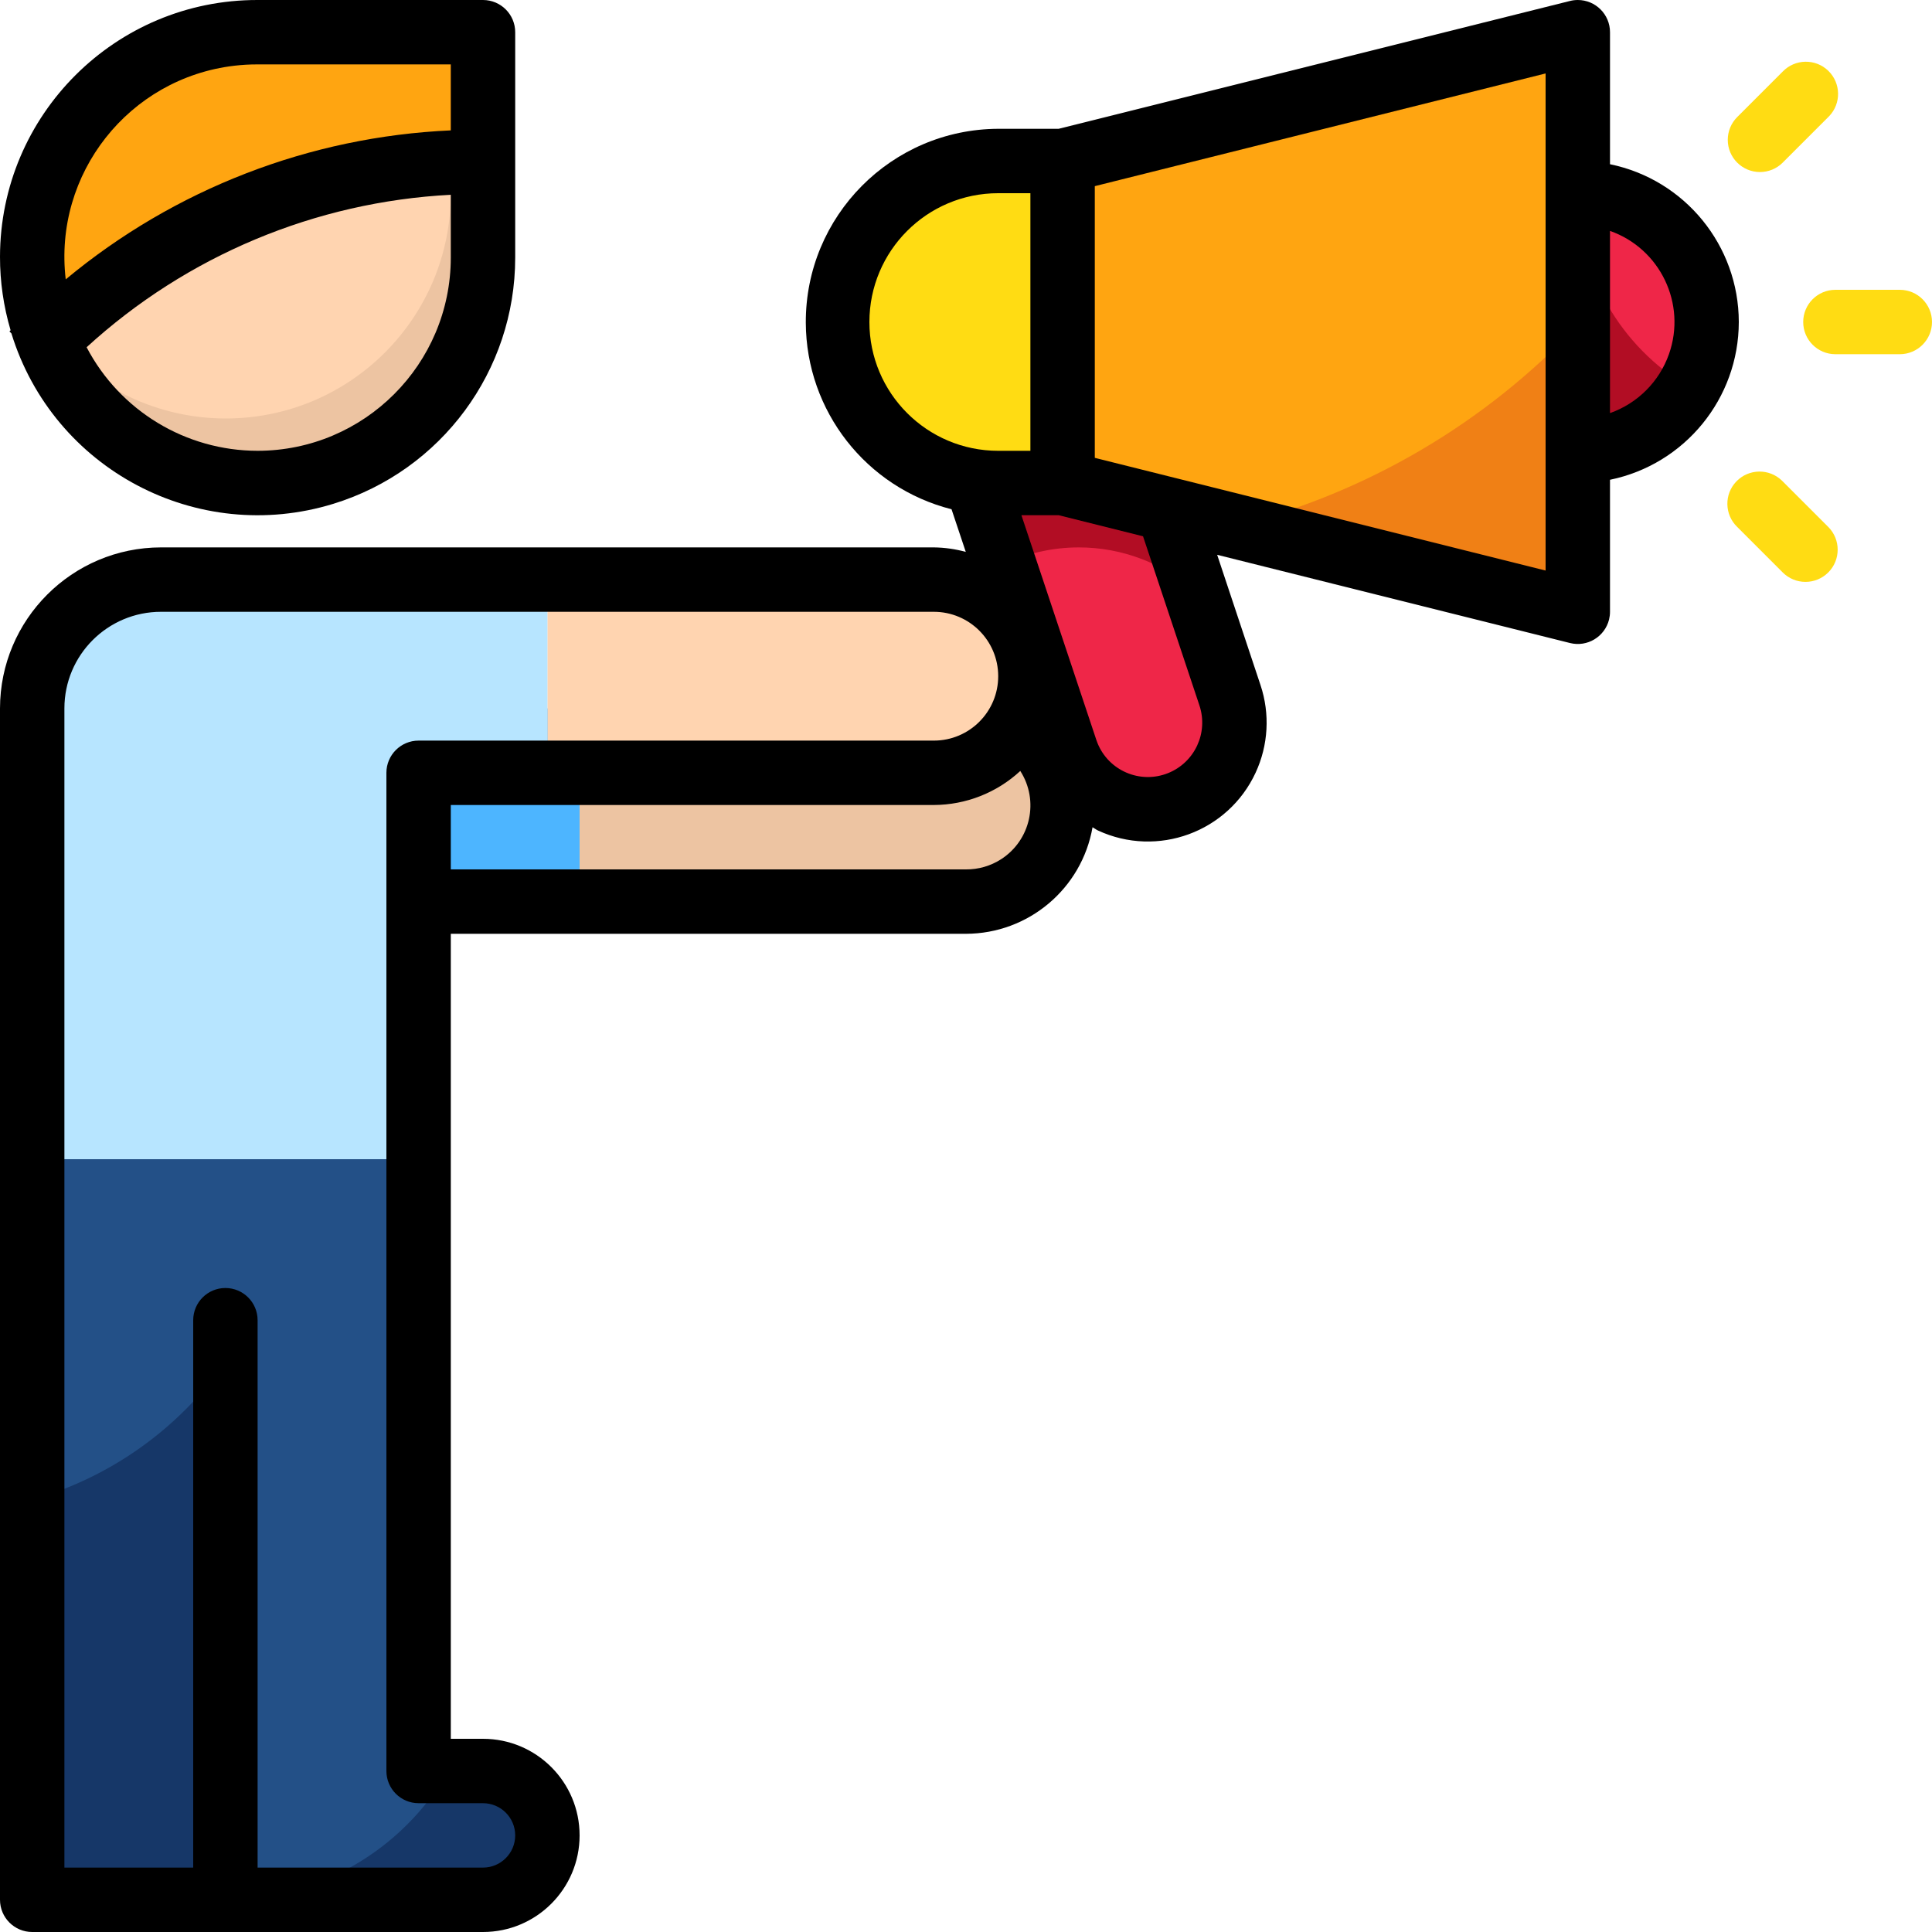 <?xml version="1.0" encoding="iso-8859-1"?>
<!-- Generator: Adobe Illustrator 19.0.0, SVG Export Plug-In . SVG Version: 6.00 Build 0)  -->
<svg version="1.1" id="Capa_1" xmlns="http://www.w3.org/2000/svg" xmlns:xlink="http://www.w3.org/1999/xlink" x="0px" y="0px"
	 viewBox="0 0 512 512" style="enable-background:new 0 0 512 512;" xml:space="preserve">
<path style="fill:#FFA511;" d="M68.267,8.533C35.337,8.474,8.593,35.132,8.533,68.062c-0.009,7.467,1.374,14.865,4.096,21.82
	C43.418,59.648,84.847,42.692,128,42.667V8.533H68.267z"/>
<path style="fill:#FFD4B0;" d="M68.267,128C101.257,128,128,101.257,128,68.267v-25.6C84.847,42.692,43.418,59.648,12.629,89.882
	C21.547,112.845,43.64,127.983,68.267,128z"/>
<path style="fill:#235087;" d="M8.533,503.467h51.2l0,0H128c9.429,0,17.067-7.637,17.067-17.067s-7.637-17.067-17.067-17.067
	h-17.067V307.2H8.533V503.467z"/>
<path style="fill:#EF2648;" d="M256,119.467l26.453,79.36c4.002,12.015,16.998,18.517,29.013,14.507
	c0.427-0.145,0.845-0.299,1.263-0.461l0,0c11.273-4.514,17.084-17.033,13.244-28.553l-27.307-81.92L256,119.467z"/>
<path style="fill:#B20D24;" d="M285.867,145.067c11.383-0.009,22.383,4.147,30.916,11.682L298.667,102.4L256,119.467l10.018,30.046
	C272.23,146.586,279.006,145.075,285.867,145.067z"/>
<path style="fill:#EF2648;" d="M418.133,51.2L418.133,51.2c18.85,0,34.133,15.283,34.133,34.133l0,0
	c0,18.85-15.283,34.133-34.133,34.133l0,0V51.2z"/>
<rect x="110.933" y="187.733" style="fill:#4DB5FF;" width="42.667" height="51.2"/>
<path style="fill:#EDC4A2;" d="M256,187.733H153.6v51.2H256c14.14,0,25.6-11.46,25.6-25.6C281.6,199.194,270.14,187.733,256,187.733
	z"/>
<g>
	<path style="fill:#FFDC13;" d="M281.6,42.667h-17.067c-23.561,0-42.667,19.106-42.667,42.667l0,0
		c0,23.561,19.106,42.667,42.667,42.667H281.6V42.667z"/>
	<path style="fill:#FFDC13;" d="M503.467,93.867H486.4c-4.71,0-8.533-3.823-8.533-8.533c0-4.71,3.823-8.533,8.533-8.533h17.067
		c4.71,0,8.533,3.823,8.533,8.533C512,90.044,508.177,93.867,503.467,93.867z"/>
	<path style="fill:#FFDC13;" d="M466.407,45.594c-4.71,0-8.533-3.823-8.533-8.533c0-2.261,0.896-4.429,2.5-6.033l12.066-12.066
		c3.277-3.388,8.678-3.482,12.066-0.213c3.388,3.277,3.482,8.678,0.213,12.066c-0.068,0.068-0.137,0.137-0.213,0.213L472.44,43.093
		C470.844,44.698,468.668,45.594,466.407,45.594z"/>
	<path style="fill:#FFDC13;" d="M478.473,154.206c-2.261,0-4.437-0.896-6.033-2.5l-12.066-12.066
		c-3.388-3.277-3.482-8.678-0.213-12.066c3.277-3.388,8.678-3.482,12.066-0.213c0.068,0.068,0.145,0.137,0.213,0.213l12.066,12.066
		c3.328,3.337,3.328,8.738,0,12.066C482.901,153.31,480.734,154.206,478.473,154.206z"/>
</g>
<path style="fill:#FFD4B0;" d="M247.467,153.6h-102.4v51.2h102.4c14.14,0,25.6-11.46,25.6-25.6
	C273.067,165.06,261.606,153.6,247.467,153.6z"/>
<path style="fill:#B7E5FF;" d="M42.667,153.6c-18.85,0-34.133,15.283-34.133,34.133V307.2h102.4V204.8h34.133v-51.2H42.667z"/>
<path style="fill:#B20D24;" d="M418.133,51.2v68.267c12.083-0.026,23.253-6.468,29.321-16.922
	C429.286,91.819,418.142,72.294,418.133,51.2z"/>
<polygon style="fill:#FFA511;" points="418.133,8.533 418.133,162.133 281.6,128 281.6,42.667 "/>
<path style="fill:#F08015;" d="M327.33,139.426l90.803,22.707V86.11C393.583,112.196,362.069,130.697,327.33,139.426z"/>
<g>
	<path style="fill:#163768;" d="M8.533,397.44v106.027h51.2V360.96C47.352,378.633,29.278,391.509,8.533,397.44z"/>
	<path style="fill:#163768;" d="M128,469.333h-9.207c-12.169,21.111-34.688,34.125-59.059,34.133H128
		c9.429,0,17.067-7.637,17.067-17.067S137.429,469.333,128,469.333z"/>
</g>
<path style="fill:#FFA511;" d="M11.213,85.709c0.435,1.408,0.853,2.807,1.417,4.173c0.316-0.316,0.674-0.58,0.998-0.853
	C12.8,87.945,12.006,86.818,11.213,85.709z"/>
<path style="fill:#F08015;" d="M119.467,8.533v34.551c2.842-0.145,5.675-0.418,8.533-0.418V8.533H119.467z"/>
<path style="fill:#EDC4A2;" d="M119.467,51.2c0.043,32.93-26.624,59.665-59.563,59.699c-17.929,0.026-34.91-8.021-46.251-21.905
	c-0.324,0.307-0.683,0.572-0.998,0.853c12.041,30.711,46.703,45.85,77.414,33.809c22.801-8.943,37.837-30.899,37.931-55.39v-25.6
	c-2.859,0-5.692,0.273-8.533,0.418V51.2z"/>
<path d="M460.8,85.333c-0.026-20.267-14.285-37.734-34.133-41.813V8.533c0-4.71-3.823-8.533-8.533-8.533
	c-0.7,0-1.399,0.085-2.074,0.256L280.559,34.133h-16.026c-28.279,0.119-51.106,23.142-50.987,51.413
	c0.102,23.347,15.983,43.674,38.622,49.417l3.772,11.298c-2.765-0.759-5.606-1.161-8.474-1.195h-204.8
	C19.115,145.092,0.026,164.181,0,187.733v315.733C0,508.177,3.823,512,8.533,512H128c14.14,0,25.6-11.46,25.6-25.6
	s-11.46-25.6-25.6-25.6h-8.533V247.467H256c16.546-0.043,30.677-11.938,33.536-28.237c0.495,0.265,0.922,0.614,1.425,0.853
	c15.77,7.313,34.475,0.461,41.788-15.309c3.379-7.287,3.84-15.582,1.306-23.202l-11.494-34.543l93.517,23.381
	c4.574,1.135,9.199-1.655,10.342-6.229c0.162-0.666,0.247-1.357,0.247-2.048v-34.987C446.515,123.068,460.775,105.6,460.8,85.333z
	 M230.4,85.333c0-18.85,15.283-34.133,34.133-34.133h8.533v68.267h-8.533C245.683,119.467,230.4,104.184,230.4,85.333z M128,477.867
	c4.71,0,8.533,3.823,8.533,8.533s-3.823,8.533-8.533,8.533H68.267V349.867c0-4.71-3.823-8.533-8.533-8.533s-8.533,3.823-8.533,8.533
	v145.067H17.067v-307.2c0-14.14,11.46-25.6,25.6-25.6h204.8c9.429,0,17.067,7.637,17.067,17.067c0,9.429-7.637,17.067-17.067,17.067
	H110.933c-4.71,0-8.533,3.823-8.533,8.533v264.533c0,4.71,3.823,8.533,8.533,8.533H128z M256,230.4H119.467v-17.067h128
	c8.499-0.026,16.683-3.243,22.921-9.02c5.052,7.876,2.765,18.355-5.111,23.407C262.511,229.496,259.285,230.426,256,230.4z
	 M317.867,186.965c2.398,7.236-1.246,15.087-8.32,17.92c-7.373,2.961-15.753-0.623-18.714-7.996
	c-0.111-0.273-0.213-0.546-0.299-0.819l-19.849-59.537h9.873l22.357,5.589L317.867,186.965z M409.6,151.202l-119.467-29.867V49.331
	L409.6,19.465V151.202z M426.667,109.474V61.193c13.329,4.702,20.326,19.328,15.625,32.657
	C439.714,101.154,433.971,106.897,426.667,109.474z"/>
<path d="M2.5,87.825l0.521,0.521c11.093,36.036,49.297,56.252,85.325,45.167c28.646-8.815,48.188-35.277,48.188-65.246V8.533
	C136.533,3.823,132.71,0,128,0H68.267C30.626-0.06,0.06,30.404,0,68.045c-0.009,6.596,0.939,13.15,2.807,19.473L2.5,87.825z
	 M68.267,119.467c-19.029-0.017-36.48-10.581-45.312-27.443c26.505-24.26,60.629-38.545,96.512-40.405v16.649
	C119.441,96.529,96.529,119.441,68.267,119.467z M68.267,17.067h51.2v17.485c-37.41,1.673-73.25,15.539-102.05,39.484
	C14.123,46.063,34.133,20.71,62.106,17.417C64.154,17.178,66.21,17.058,68.267,17.067z"/>
<g>
</g>
<g>
</g>
<g>
</g>
<g>
</g>
<g>
</g>
<g>
</g>
<g>
</g>
<g>
</g>
<g>
</g>
<g>
</g>
<g>
</g>
<g>
</g>
<g>
</g>
<g>
</g>
<g>
</g>
</svg>
